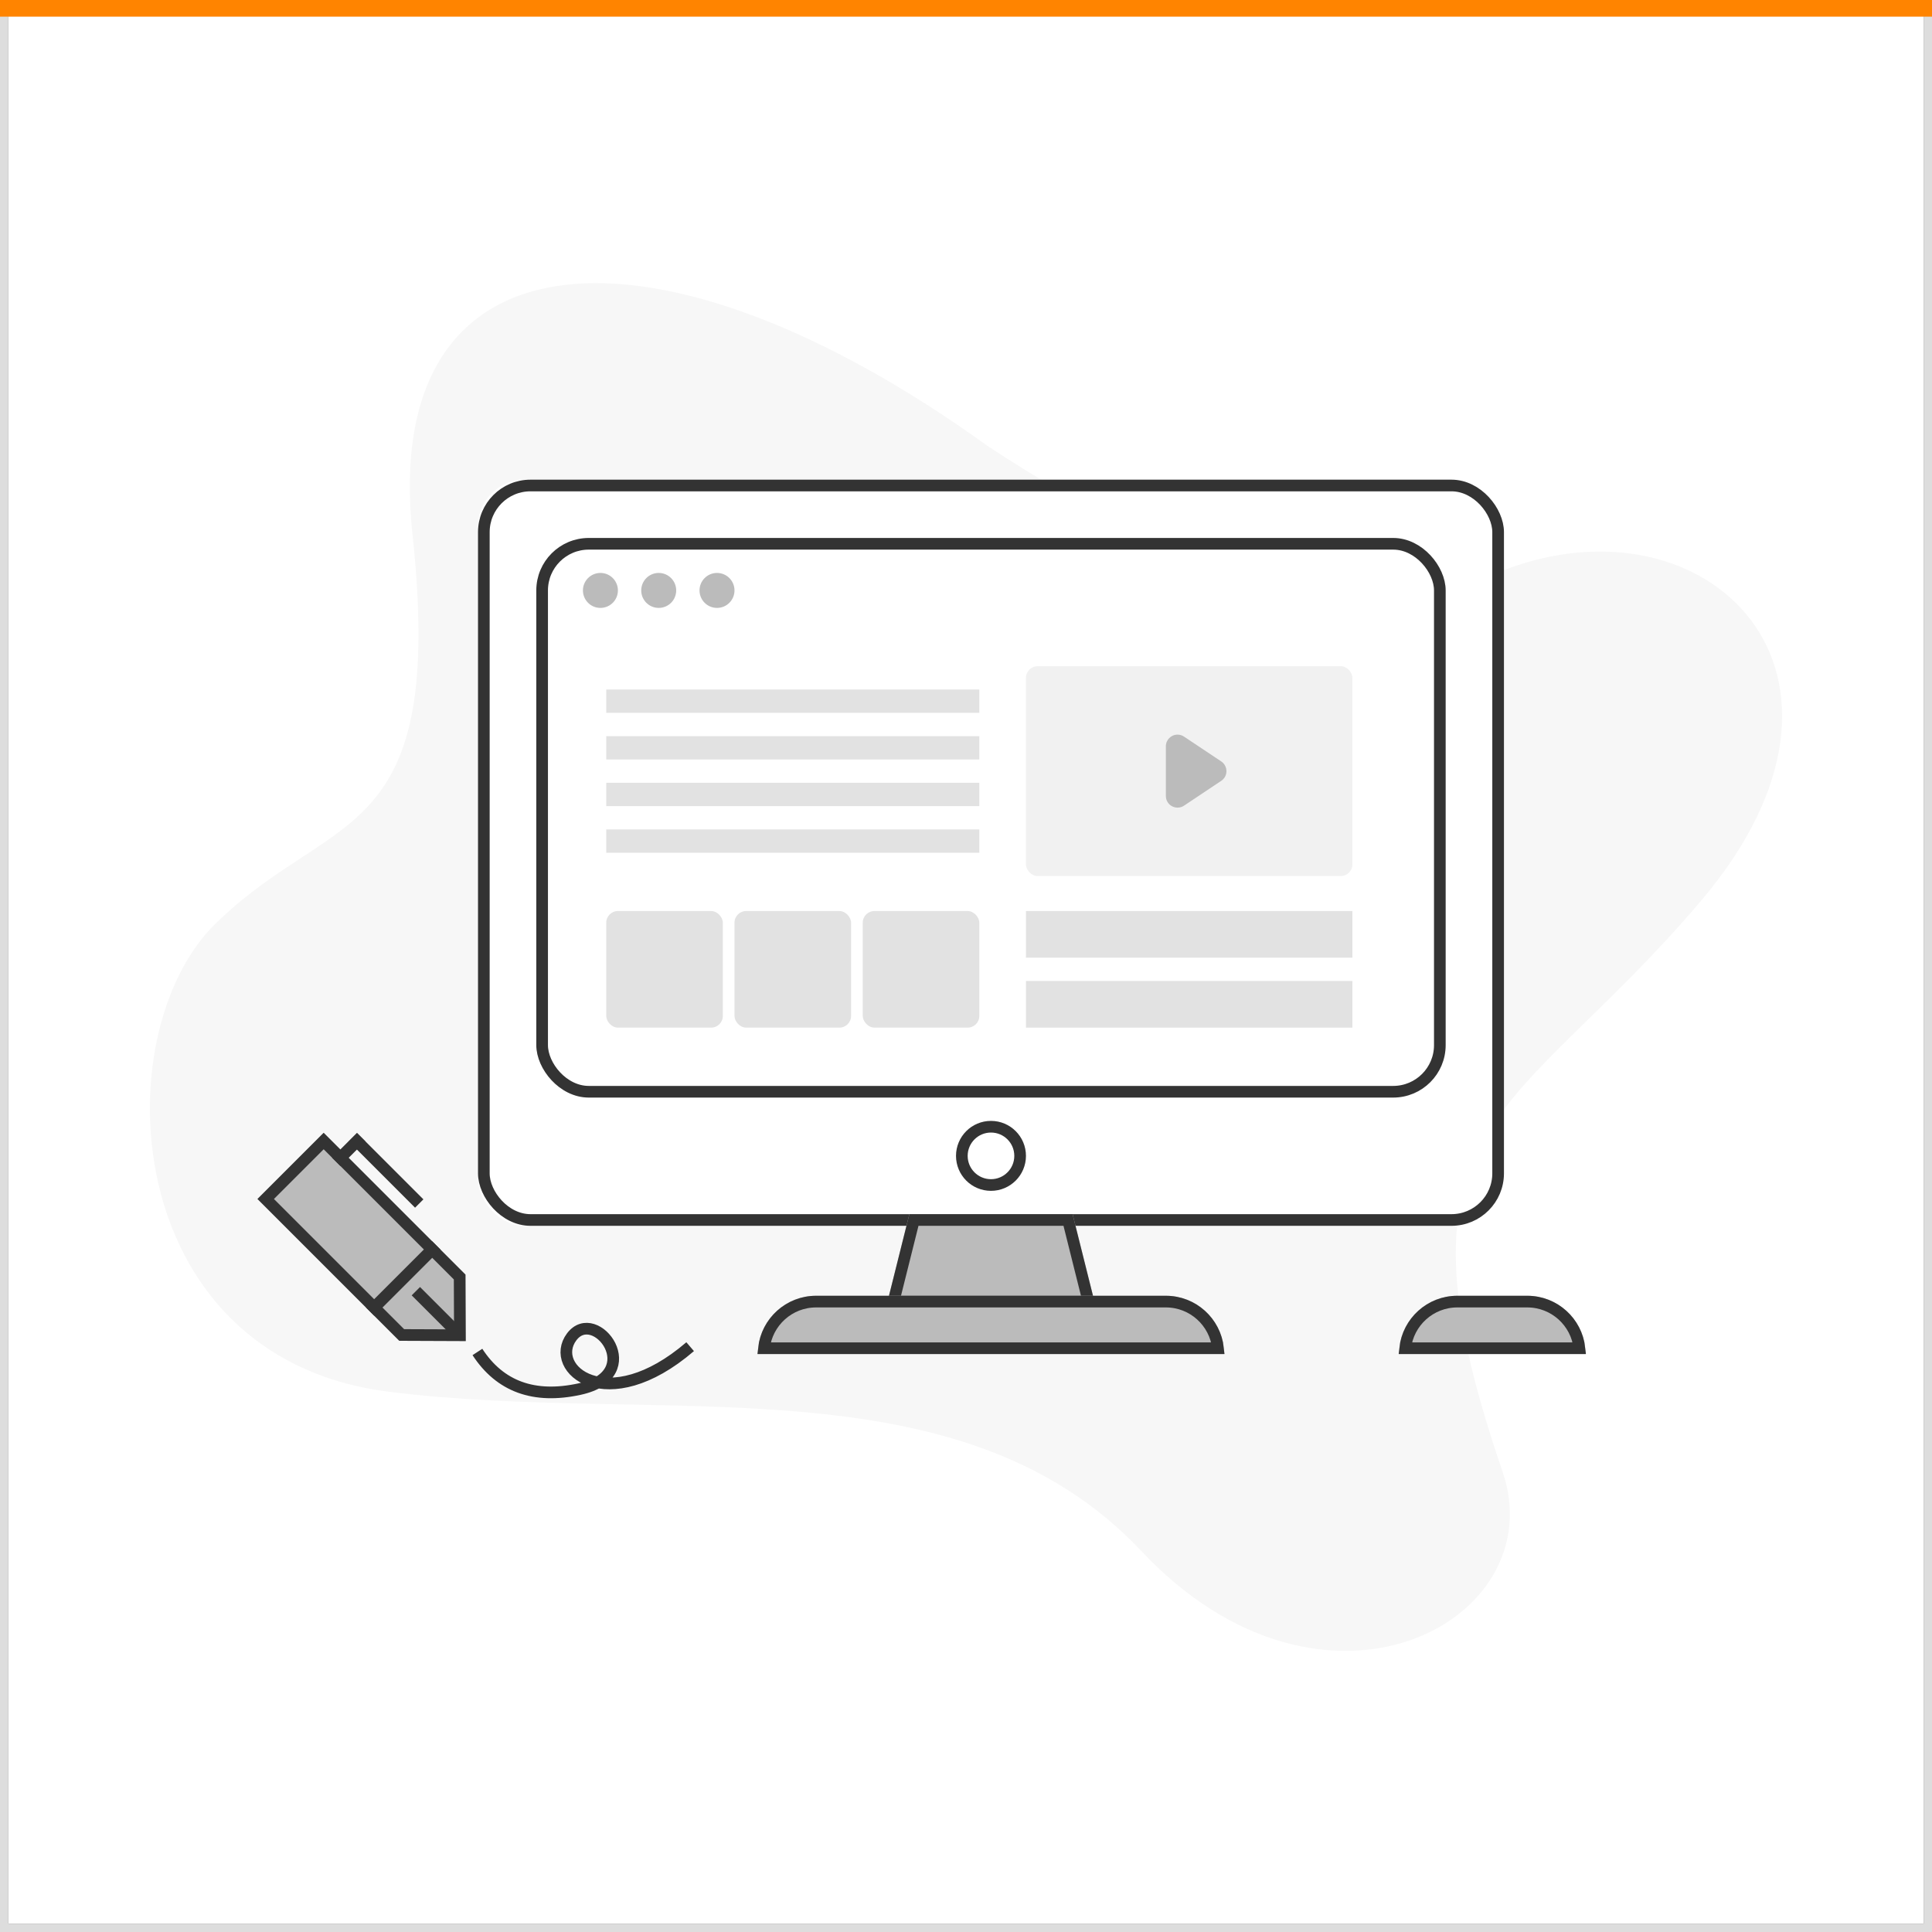 <?xml version="1.0" encoding="UTF-8"?>
<svg width="232px" height="232px" viewBox="0 0 232 232" version="1.1" xmlns="http://www.w3.org/2000/svg" xmlns:xlink="http://www.w3.org/1999/xlink">
    <rect x="0" y="0" width="232" height="232" fill="#808080" stroke="none"/>
    <!-- Generator: Sketch 46.2 (44496) - http://www.bohemiancoding.com/sketch -->
    <title>网站平台</title>
    <desc>Created with Sketch.</desc>
    <defs>
        <rect id="path-1" x="1" y="1" width="230" height="230"></rect>
        <polygon id="path-2" points="0 0 11.243 0 11.243 24.083 5.622 29.75 0 24.083"></polygon>
        <path d="M118,98.6 L126.4,98.6 L126.4,98.6 C130.266,98.6 133.4,101.734 133.4,105.6 L133.4,105.6 L111,105.6 L111,105.6 L111,105.6 C111,101.734 114.134,98.6 118,98.6 Z" id="path-3"></path>
        <rect id="path-4" x="0.4" y="0.6" width="123.2" height="89.6" rx="5.6"></rect>
        <rect id="path-5" x="7.4" y="7.6" width="109.2" height="67.2" rx="5.6"></rect>
        <polygon id="path-6" points="52.2 88.8 71.8 88.8 74.6 100 49.4 100"></polygon>
        <path d="M41,98.6 L83,98.6 L83,98.6 C86.866,98.6 90,101.734 90,105.6 L90,105.6 L34,105.6 L34,105.6 L34,105.6 C34,101.734 37.134,98.6 41,98.6 Z" id="path-7"></path>
    </defs>
    <g id="Page-1" stroke="none" stroke-width="1" fill="none" fill-rule="evenodd">
        <g id="开放平台" transform="translate(-835, -2981)">
            <g id="客户可以干什么" transform="translate(120, 2354)">
                <g id="网站平台" transform="translate(422, 627)">
                    <g transform="translate(293, 0)">
                        <g id="Rectangle-69-Copy">
                            <use fill="#FFFFFF" fill-rule="evenodd" xlink:href="#path-1"></use>
                            <rect stroke="#DDDDDD" stroke-width="1" x="0.5" y="0.5" width="231" height="231"></rect>
                        </g>
                        <rect id="Rectangle-70-Copy-3" fill="#FF8400" x="0" y="0" width="232" height="2"></rect>
                        <path d="M46.718,167.127 C13.85,163.019 12.339,122.978 26.474,110.351 C40.305,97.207 53.515,101.329 49.532,64.156 C45.549,26.984 79.058,25.053 118.566,53.536 C143.374,69.919 163.995,74.915 180.429,68.524 C205.079,58.938 227.491,80.849 204.209,108.239 C181.709,134.71 165.864,134.26 180.429,176.714 C186.594,194.685 159.016,209.582 137.104,186.3 C115.192,163.019 79.586,171.236 46.718,167.127 Z" id="Path-8-Copy" fill="#F7F7F7"></path>
                        <g id="笔" transform="translate(30, 133)">
                            <g id="Group-17" transform="translate(16.826, 16.281) rotate(-45) translate(-16.826, -16.281) translate(9.326, 1.281)">
                                <g id="Rectangle-47">
                                    <use fill="#BBBBBB" fill-rule="evenodd" xlink:href="#path-2"></use>
                                    <path stroke="#333333" stroke-width="1.4" d="M0.7,0.7 L0.7,23.795 L5.622,28.756 L10.543,23.795 L10.543,0.7 L0.7,0.7 Z"></path>
                                </g>
                                <rect id="Rectangle-48" fill="#333333" x="0" y="18.417" width="11.243" height="1.417"></rect>
                                <rect id="Rectangle-48-Copy" fill="#333333" transform="translate(5.622, 24.792) rotate(-90) translate(-5.622, -24.792) " x="2.108" y="24.083" width="7.027" height="1.417"></rect>
                                <rect id="Rectangle-48-Copy-2" fill="#333333" transform="translate(13.351, 8.5) rotate(-90) translate(-13.351, -8.5) " x="7.73" y="7.792" width="11.243" height="1.417"></rect>
                                <rect id="Rectangle-49" fill="#333333" x="9.838" y="2.833" width="4.216" height="1.417"></rect>
                            </g>
                            <path d="M27.33,29.348 C30.041,33.507 34.127,34.994 39.586,33.809 C47.776,32.031 41.493,23.732 38.645,27.539 C35.796,31.347 42.841,37.327 52.875,28.713" id="Path-3" stroke="#333333" stroke-width="1.4"></path>
                        </g>
                        <g id="Group-2" transform="translate(57, 57)">
                            <g id="Rectangle-40">
                                <use fill="#BBBBBB" fill-rule="evenodd" xlink:href="#path-3"></use>
                                <path stroke="#333333" stroke-width="1.4" d="M111.738,104.9 L132.662,104.9 C132.313,101.75 129.643,99.3 126.4,99.3 L118,99.3 C114.757,99.3 112.087,101.75 111.738,104.9 Z"></path>
                            </g>
                            <path d="M13,7.6 L111,7.6 L111,7.6 C114.093,7.6 116.6,10.107 116.6,13.2 L116.6,18.8 L7.4,18.8 L7.4,13.2 L7.4,13.2 C7.4,10.107 9.907,7.6 13,7.6 Z" id="Rectangle-36" fill="#F1F1F1"></path>
                            <g id="Rectangle-32">
                                <use fill="#FFFFFF" fill-rule="evenodd" xlink:href="#path-4"></use>
                                <rect stroke="#333333" stroke-width="1.4" x="1.1" y="1.3" width="121.8" height="88.2" rx="5.6"></rect>
                            </g>
                            <g id="Rectangle-32-Copy">
                                <use fill="#FFFFFF" fill-rule="evenodd" xlink:href="#path-5"></use>
                                <rect stroke="#333333" stroke-width="1.4" x="8.1" y="8.3" width="107.8" height="65.8" rx="5.6"></rect>
                            </g>
                            <g id="Rectangle-33">
                                <use fill="#BBBBBB" fill-rule="evenodd" xlink:href="#path-6"></use>
                                <path stroke="#333333" stroke-width="1.4" d="M52.747,89.5 L50.297,99.3 L73.703,99.3 L71.253,89.5 L52.747,89.5 Z"></path>
                            </g>
                            <g id="Rectangle-34">
                                <use fill="#BBBBBB" fill-rule="evenodd" xlink:href="#path-7"></use>
                                <path stroke="#333333" stroke-width="1.4" d="M34.738,104.9 L89.262,104.9 C88.913,101.75 86.243,99.3 83,99.3 L41,99.3 C37.757,99.3 35.087,101.75 34.738,104.9 Z"></path>
                            </g>
                            <circle id="Oval-12" fill="#BBBBBB" cx="15.1" cy="13.9" r="2.1"></circle>
                            <circle id="Oval-12-Copy" fill="#BBBBBB" cx="22.1" cy="13.9" r="2.1"></circle>
                            <circle id="Oval-12-Copy-2" fill="#BBBBBB" cx="29.1" cy="13.9" r="2.1"></circle>
                            <rect id="Rectangle-38" fill="#F1F1F1" x="66.2" y="23" width="39.2" height="25.2" rx="1.4"></rect>
                            <rect id="Rectangle-39" fill="#E2E2E2" x="15.8" y="25.8" width="44.8" height="2.8"></rect>
                            <rect id="Rectangle-39-Copy" fill="#E2E2E2" x="15.8" y="31.4" width="44.8" height="2.8"></rect>
                            <rect id="Rectangle-39-Copy-2" fill="#E2E2E2" x="15.8" y="37" width="44.8" height="2.8"></rect>
                            <rect id="Rectangle-39-Copy-3" fill="#E2E2E2" x="15.8" y="42.6" width="44.8" height="2.8"></rect>
                            <rect id="Rectangle-39-Copy-5" fill="#E2E2E2" x="66.2" y="52.4" width="39.2" height="5.6"></rect>
                            <rect id="Rectangle-39-Copy-6" fill="#E2E2E2" x="66.2" y="60.8" width="39.2" height="5.6"></rect>
                            <path d="M87.803,32.586 L90.787,37.062 L90.787,37.062 C91.216,37.705 91.042,38.574 90.399,39.003 C90.169,39.156 89.899,39.238 89.622,39.238 L83.654,39.238 L83.654,39.238 C82.881,39.238 82.254,38.611 82.254,37.838 C82.254,37.562 82.336,37.292 82.489,37.062 L85.473,32.586 L85.473,32.586 C85.902,31.942 86.771,31.768 87.415,32.197 C87.568,32.3 87.7,32.432 87.803,32.586 Z" id="Triangle-3" fill="#BBBBBB" transform="translate(86.638, 35.6) rotate(90) translate(-86.638, -35.6) "></path>
                            <circle id="Oval-15" stroke="#333333" stroke-width="1.4" cx="62" cy="81.8" r="3.5"></circle>
                            <rect id="Rectangle-41" fill="#E2E2E2" x="15.8" y="52.4" width="14" height="14" rx="1.4"></rect>
                            <rect id="Rectangle-41-Copy" fill="#E2E2E2" x="31.2" y="52.4" width="14" height="14" rx="1.4"></rect>
                            <rect id="Rectangle-41-Copy-2" fill="#E2E2E2" x="46.6" y="52.4" width="14" height="14" rx="1.4"></rect>
                        </g>
                    </g>
                </g>
            </g>
        </g>
    </g>
</svg>